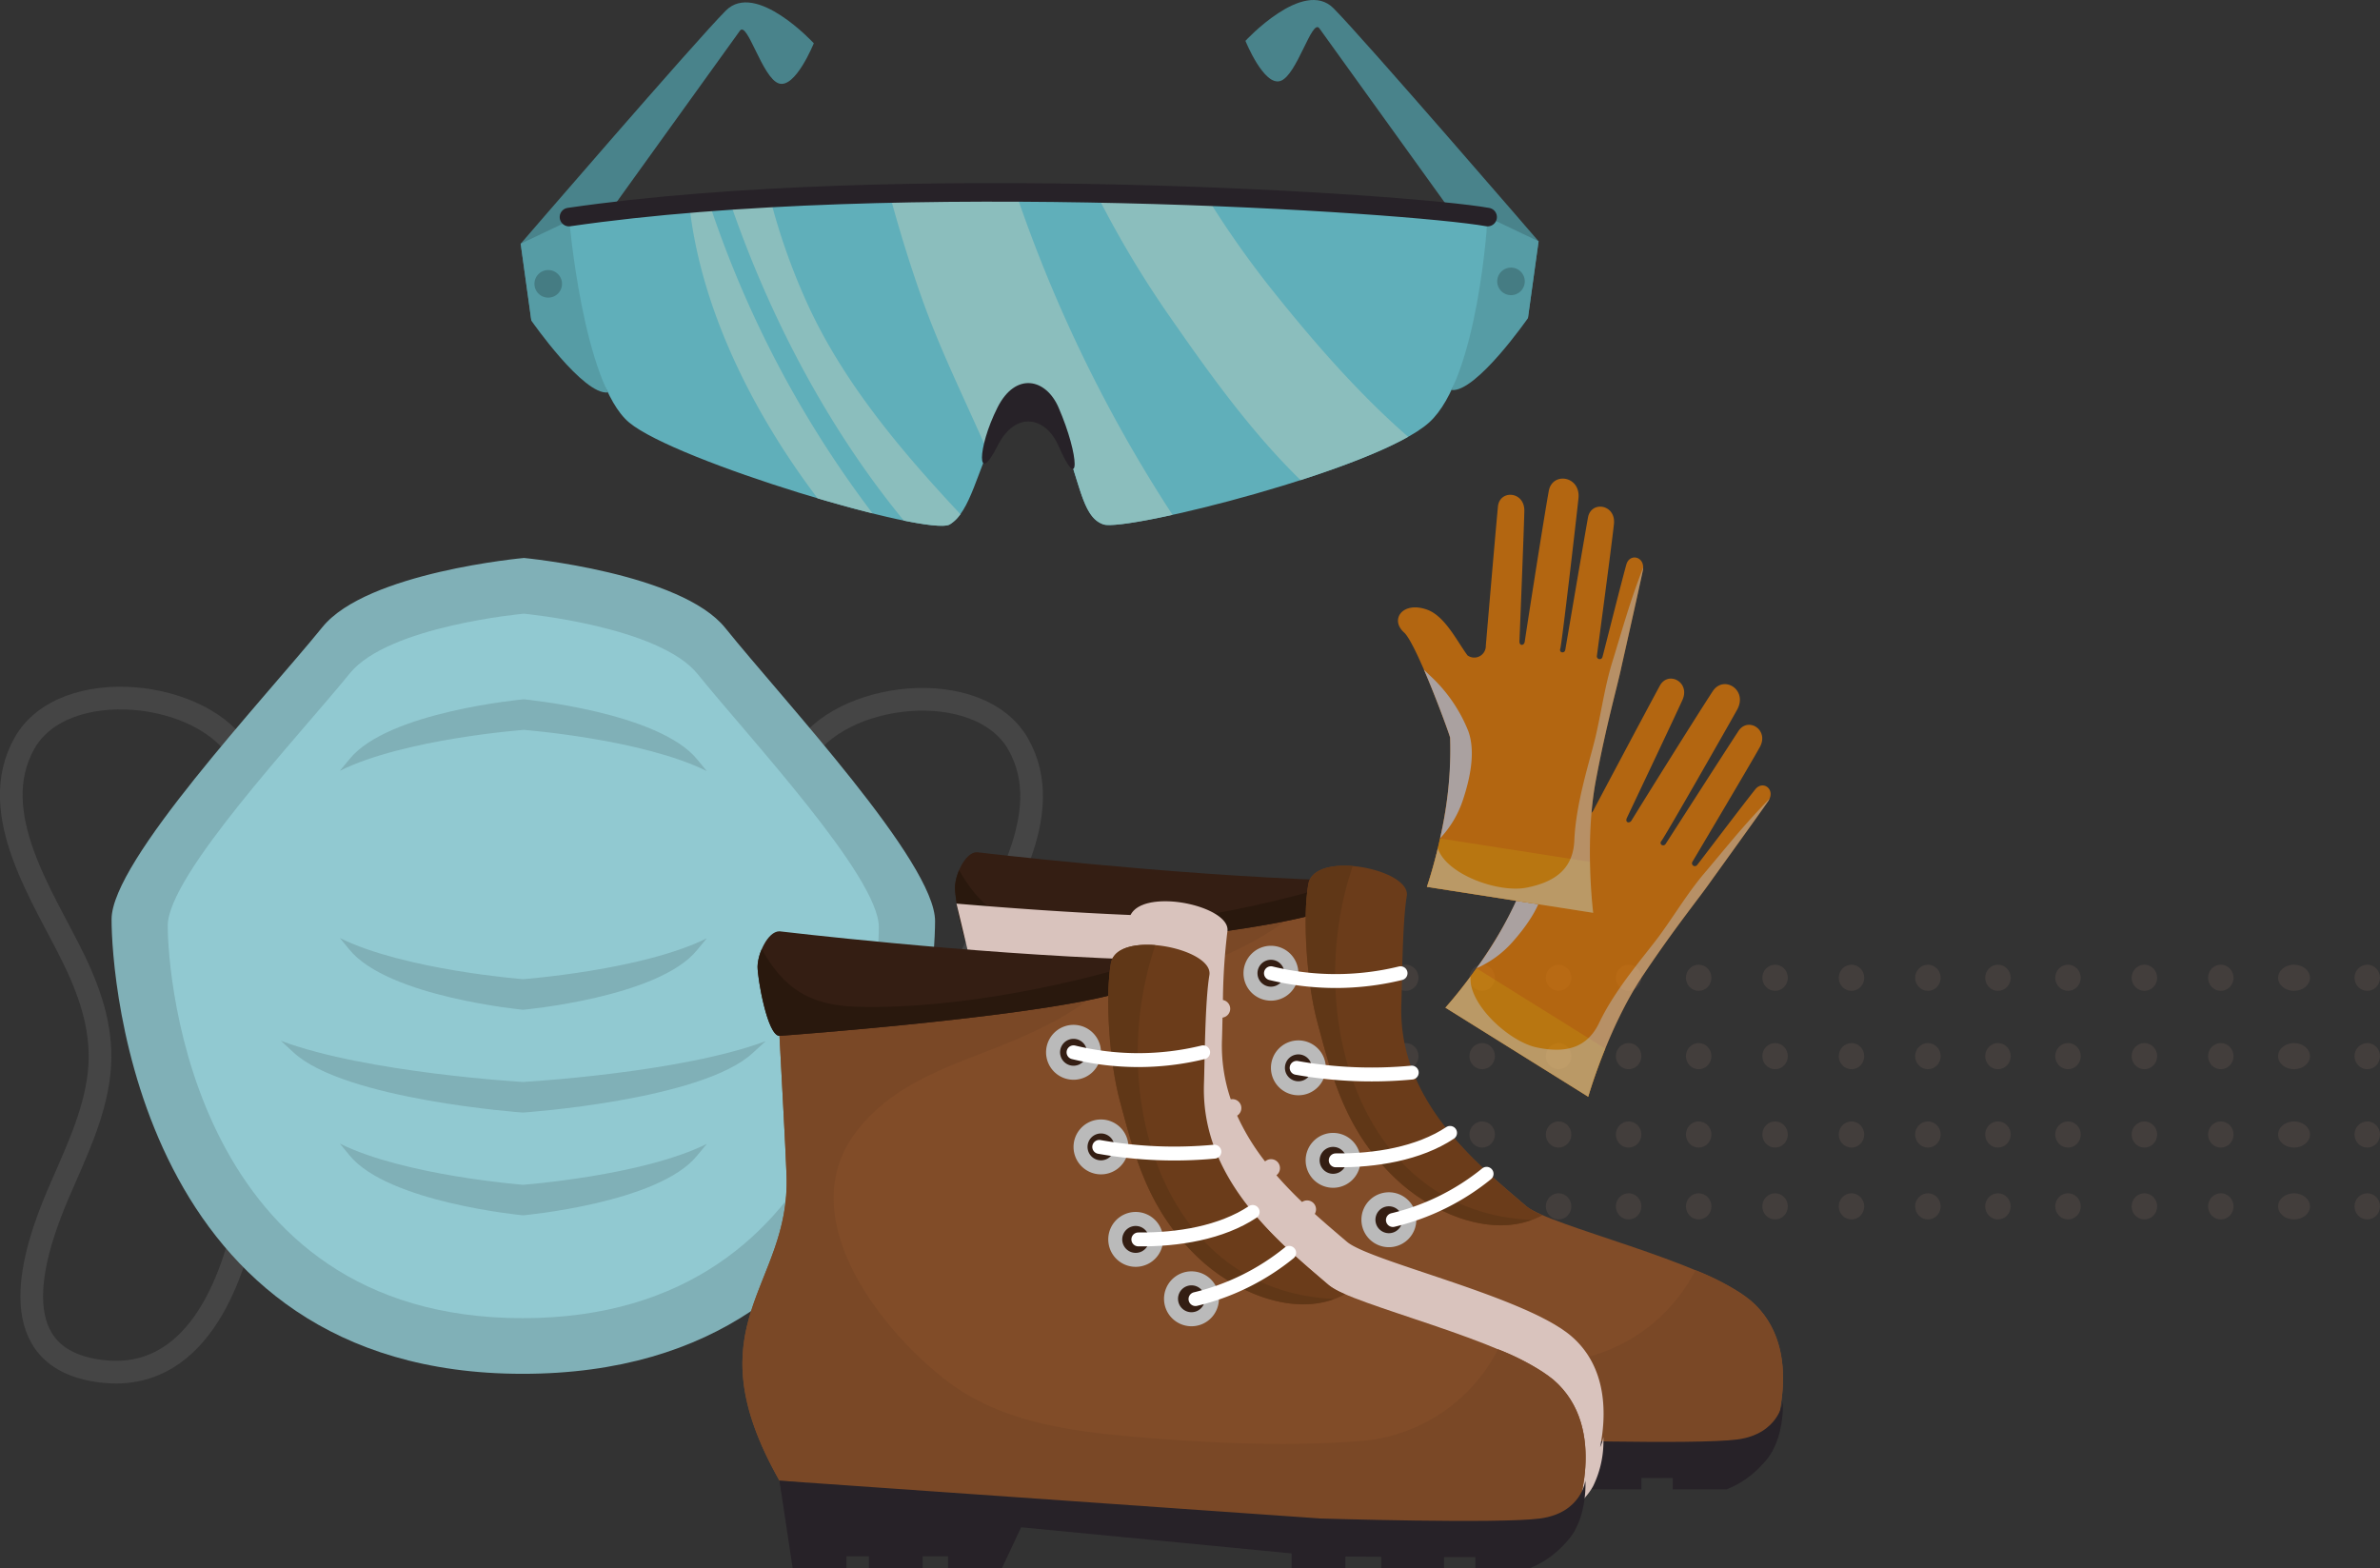<svg xmlns="http://www.w3.org/2000/svg" width="373.77" height="246.31" viewBox="0 0 373.77 246.31">
  <rect x="0" y="0" width="373.77" height="246.31" fill="#333333" stroke="none"/>
  <g id="Grupo_3560" data-name="Grupo 3560" transform="translate(-757.23 -342.5)">
    <g id="Grupo_866" data-name="Grupo 866" transform="translate(-1010.663 -1503.181)" opacity="0.25">
      <ellipse id="Elipse_71" data-name="Elipse 71" cx="2" cy="2.051" rx="2" ry="2.051" transform="translate(1882.663 1997.181)" fill="#745f57"/>
      <ellipse id="Elipse_72" data-name="Elipse 72" cx="2" cy="2.051" rx="2" ry="2.051" transform="translate(1894.663 1997.181)" fill="#745f57"/>
      <ellipse id="Elipse_73" data-name="Elipse 73" cx="2" cy="2.051" rx="2" ry="2.051" transform="translate(1905.663 1997.181)" fill="#745f57"/>
      <ellipse id="Elipse_90" data-name="Elipse 90" cx="2" cy="2.051" rx="2" ry="2.051" transform="translate(1882.663 2009.489)" fill="#745f57"/>
      <ellipse id="Elipse_91" data-name="Elipse 91" cx="2" cy="2.051" rx="2" ry="2.051" transform="translate(1894.663 2009.489)" fill="#745f57"/>
      <ellipse id="Elipse_92" data-name="Elipse 92" cx="2" cy="2.051" rx="2" ry="2.051" transform="translate(1905.663 2009.489)" fill="#745f57"/>
      <ellipse id="Elipse_109" data-name="Elipse 109" cx="2" cy="2.051" rx="2" ry="2.051" transform="translate(1882.663 2021.796)" fill="#745f57"/>
      <ellipse id="Elipse_110" data-name="Elipse 110" cx="2" cy="2.051" rx="2" ry="2.051" transform="translate(1894.663 2021.796)" fill="#745f57"/>
      <ellipse id="Elipse_111" data-name="Elipse 111" cx="2" cy="2.051" rx="2" ry="2.051" transform="translate(1905.663 2021.796)" fill="#745f57"/>
      <ellipse id="Elipse_128" data-name="Elipse 128" cx="2" cy="2.051" rx="2" ry="2.051" transform="translate(1882.663 2033.078)" fill="#745f57"/>
      <ellipse id="Elipse_129" data-name="Elipse 129" cx="2" cy="2.051" rx="2" ry="2.051" transform="translate(1894.663 2033.078)" fill="#745f57"/>
      <ellipse id="Elipse_130" data-name="Elipse 130" cx="2" cy="2.051" rx="2" ry="2.051" transform="translate(1905.663 2033.078)" fill="#745f57"/>
      <ellipse id="Elipse_416" data-name="Elipse 416" cx="2.5" cy="2.051" rx="2.5" ry="2.051" transform="translate(1916.663 1997.181)" fill="#745f57"/>
      <ellipse id="Elipse_417" data-name="Elipse 417" cx="2" cy="2.051" rx="2" ry="2.051" transform="translate(1928.663 1997.181)" fill="#745f57"/>
      <ellipse id="Elipse_418" data-name="Elipse 418" cx="2" cy="2.051" rx="2" ry="2.051" transform="translate(1940.663 1997.181)" fill="#745f57"/>
      <ellipse id="Elipse_419" data-name="Elipse 419" cx="2" cy="2.051" rx="2" ry="2.051" transform="translate(1952.663 1997.181)" fill="#745f57"/>
      <ellipse id="Elipse_420" data-name="Elipse 420" cx="2" cy="2.051" rx="2" ry="2.051" transform="translate(1963.663 1997.181)" fill="#745f57"/>
      <ellipse id="Elipse_421" data-name="Elipse 421" cx="2.5" cy="2.051" rx="2.5" ry="2.051" transform="translate(1974.663 1997.181)" fill="#745f57"/>
      <ellipse id="Elipse_422" data-name="Elipse 422" cx="2" cy="2.051" rx="2" ry="2.051" transform="translate(1986.663 1997.181)" fill="#745f57"/>
      <ellipse id="Elipse_423" data-name="Elipse 423" cx="2" cy="2.051" rx="2" ry="2.051" transform="translate(1998.663 1997.181)" fill="#745f57"/>
      <ellipse id="Elipse_424" data-name="Elipse 424" cx="2" cy="2.051" rx="2" ry="2.051" transform="translate(2010.663 1997.181)" fill="#745f57"/>
      <ellipse id="Elipse_425" data-name="Elipse 425" cx="2" cy="2.051" rx="2" ry="2.051" transform="translate(2021.663 1997.181)" fill="#745f57"/>
      <ellipse id="Elipse_426" data-name="Elipse 426" cx="2" cy="2.051" rx="2" ry="2.051" transform="translate(2032.663 1997.181)" fill="#745f57"/>
      <ellipse id="Elipse_427" data-name="Elipse 427" cx="2" cy="2.051" rx="2" ry="2.051" transform="translate(2044.663 1997.181)" fill="#745f57"/>
      <ellipse id="Elipse_428" data-name="Elipse 428" cx="2" cy="2.051" rx="2" ry="2.051" transform="translate(2056.663 1997.181)" fill="#745f57"/>
      <ellipse id="Elipse_429" data-name="Elipse 429" cx="2" cy="2.051" rx="2" ry="2.051" transform="translate(2068.663 1997.181)" fill="#745f57"/>
      <ellipse id="Elipse_430" data-name="Elipse 430" cx="2" cy="2.051" rx="2" ry="2.051" transform="translate(2079.663 1997.181)" fill="#745f57"/>
      <ellipse id="Elipse_431" data-name="Elipse 431" cx="2" cy="2.051" rx="2" ry="2.051" transform="translate(2090.663 1997.181)" fill="#745f57"/>
      <ellipse id="Elipse_432" data-name="Elipse 432" cx="2" cy="2.051" rx="2" ry="2.051" transform="translate(2102.663 1997.181)" fill="#745f57"/>
      <ellipse id="Elipse_433" data-name="Elipse 433" cx="2" cy="2.051" rx="2" ry="2.051" transform="translate(2114.663 1997.181)" fill="#745f57"/>
      <ellipse id="Elipse_434" data-name="Elipse 434" cx="2" cy="2.051" rx="2" ry="2.051" transform="translate(2137.663 1997.181)" fill="#745f57"/>
      <ellipse id="Elipse_435" data-name="Elipse 435" cx="2.5" cy="2.051" rx="2.5" ry="2.051" transform="translate(2125.663 1997.181)" fill="#745f57"/>
      <ellipse id="Elipse_436" data-name="Elipse 436" cx="2.5" cy="2.051" rx="2.5" ry="2.051" transform="translate(1916.663 2009.489)" fill="#745f57"/>
      <ellipse id="Elipse_437" data-name="Elipse 437" cx="2" cy="2.051" rx="2" ry="2.051" transform="translate(1928.663 2009.489)" fill="#745f57"/>
      <ellipse id="Elipse_438" data-name="Elipse 438" cx="2" cy="2.051" rx="2" ry="2.051" transform="translate(1940.663 2009.489)" fill="#745f57"/>
      <ellipse id="Elipse_439" data-name="Elipse 439" cx="2" cy="2.051" rx="2" ry="2.051" transform="translate(1952.663 2009.489)" fill="#745f57"/>
      <ellipse id="Elipse_440" data-name="Elipse 440" cx="2" cy="2.051" rx="2" ry="2.051" transform="translate(1963.663 2009.489)" fill="#745f57"/>
      <ellipse id="Elipse_441" data-name="Elipse 441" cx="2.5" cy="2.051" rx="2.5" ry="2.051" transform="translate(1974.663 2009.489)" fill="#745f57"/>
      <ellipse id="Elipse_442" data-name="Elipse 442" cx="2" cy="2.051" rx="2" ry="2.051" transform="translate(1986.663 2009.489)" fill="#745f57"/>
      <ellipse id="Elipse_443" data-name="Elipse 443" cx="2" cy="2.051" rx="2" ry="2.051" transform="translate(1998.663 2009.489)" fill="#745f57"/>
      <ellipse id="Elipse_444" data-name="Elipse 444" cx="2" cy="2.051" rx="2" ry="2.051" transform="translate(2010.663 2009.489)" fill="#745f57"/>
      <ellipse id="Elipse_445" data-name="Elipse 445" cx="2" cy="2.051" rx="2" ry="2.051" transform="translate(2021.663 2009.489)" fill="#745f57"/>
      <ellipse id="Elipse_446" data-name="Elipse 446" cx="2" cy="2.051" rx="2" ry="2.051" transform="translate(2032.663 2009.489)" fill="#745f57"/>
      <ellipse id="Elipse_447" data-name="Elipse 447" cx="2" cy="2.051" rx="2" ry="2.051" transform="translate(2044.663 2009.489)" fill="#745f57"/>
      <ellipse id="Elipse_448" data-name="Elipse 448" cx="2" cy="2.051" rx="2" ry="2.051" transform="translate(2056.663 2009.489)" fill="#745f57"/>
      <ellipse id="Elipse_449" data-name="Elipse 449" cx="2" cy="2.051" rx="2" ry="2.051" transform="translate(2068.663 2009.489)" fill="#745f57"/>
      <ellipse id="Elipse_450" data-name="Elipse 450" cx="2" cy="2.051" rx="2" ry="2.051" transform="translate(2079.663 2009.489)" fill="#745f57"/>
      <ellipse id="Elipse_451" data-name="Elipse 451" cx="2" cy="2.051" rx="2" ry="2.051" transform="translate(2090.663 2009.489)" fill="#745f57"/>
      <ellipse id="Elipse_452" data-name="Elipse 452" cx="2" cy="2.051" rx="2" ry="2.051" transform="translate(2102.663 2009.489)" fill="#745f57"/>
      <ellipse id="Elipse_453" data-name="Elipse 453" cx="2" cy="2.051" rx="2" ry="2.051" transform="translate(2114.663 2009.489)" fill="#745f57"/>
      <ellipse id="Elipse_454" data-name="Elipse 454" cx="2" cy="2.051" rx="2" ry="2.051" transform="translate(2137.663 2009.489)" fill="#745f57"/>
      <ellipse id="Elipse_455" data-name="Elipse 455" cx="2.5" cy="2.051" rx="2.5" ry="2.051" transform="translate(2125.663 2009.489)" fill="#745f57"/>
      <ellipse id="Elipse_456" data-name="Elipse 456" cx="2.5" cy="2.051" rx="2.5" ry="2.051" transform="translate(1916.663 2021.796)" fill="#745f57"/>
      <ellipse id="Elipse_457" data-name="Elipse 457" cx="2" cy="2.051" rx="2" ry="2.051" transform="translate(1928.663 2021.796)" fill="#745f57"/>
      <ellipse id="Elipse_458" data-name="Elipse 458" cx="2" cy="2.051" rx="2" ry="2.051" transform="translate(1940.663 2021.796)" fill="#745f57"/>
      <ellipse id="Elipse_459" data-name="Elipse 459" cx="2" cy="2.051" rx="2" ry="2.051" transform="translate(1952.663 2021.796)" fill="#745f57"/>
      <ellipse id="Elipse_460" data-name="Elipse 460" cx="2" cy="2.051" rx="2" ry="2.051" transform="translate(1963.663 2021.796)" fill="#745f57"/>
      <ellipse id="Elipse_461" data-name="Elipse 461" cx="2.5" cy="2.051" rx="2.5" ry="2.051" transform="translate(1974.663 2021.796)" fill="#745f57"/>
      <ellipse id="Elipse_462" data-name="Elipse 462" cx="2" cy="2.051" rx="2" ry="2.051" transform="translate(1986.663 2021.796)" fill="#745f57"/>
      <ellipse id="Elipse_463" data-name="Elipse 463" cx="2" cy="2.051" rx="2" ry="2.051" transform="translate(1998.663 2021.796)" fill="#745f57"/>
      <ellipse id="Elipse_464" data-name="Elipse 464" cx="2" cy="2.051" rx="2" ry="2.051" transform="translate(2010.663 2021.796)" fill="#745f57"/>
      <ellipse id="Elipse_465" data-name="Elipse 465" cx="2" cy="2.051" rx="2" ry="2.051" transform="translate(2021.663 2021.796)" fill="#745f57"/>
      <ellipse id="Elipse_466" data-name="Elipse 466" cx="2" cy="2.051" rx="2" ry="2.051" transform="translate(2032.663 2021.796)" fill="#745f57"/>
      <ellipse id="Elipse_467" data-name="Elipse 467" cx="2" cy="2.051" rx="2" ry="2.051" transform="translate(2044.663 2021.796)" fill="#745f57"/>
      <ellipse id="Elipse_468" data-name="Elipse 468" cx="2" cy="2.051" rx="2" ry="2.051" transform="translate(2056.663 2021.796)" fill="#745f57"/>
      <ellipse id="Elipse_469" data-name="Elipse 469" cx="2" cy="2.051" rx="2" ry="2.051" transform="translate(2068.663 2021.796)" fill="#745f57"/>
      <ellipse id="Elipse_470" data-name="Elipse 470" cx="2" cy="2.051" rx="2" ry="2.051" transform="translate(2079.663 2021.796)" fill="#745f57"/>
      <ellipse id="Elipse_471" data-name="Elipse 471" cx="2" cy="2.051" rx="2" ry="2.051" transform="translate(2090.663 2021.796)" fill="#745f57"/>
      <ellipse id="Elipse_472" data-name="Elipse 472" cx="2" cy="2.051" rx="2" ry="2.051" transform="translate(2102.663 2021.796)" fill="#745f57"/>
      <ellipse id="Elipse_473" data-name="Elipse 473" cx="2" cy="2.051" rx="2" ry="2.051" transform="translate(2114.663 2021.796)" fill="#745f57"/>
      <ellipse id="Elipse_474" data-name="Elipse 474" cx="2" cy="2.051" rx="2" ry="2.051" transform="translate(2137.663 2021.796)" fill="#745f57"/>
      <ellipse id="Elipse_475" data-name="Elipse 475" cx="2.5" cy="2.051" rx="2.5" ry="2.051" transform="translate(2125.663 2021.796)" fill="#745f57"/>
      <ellipse id="Elipse_476" data-name="Elipse 476" cx="2.5" cy="2.051" rx="2.5" ry="2.051" transform="translate(1916.663 2033.078)" fill="#745f57"/>
      <ellipse id="Elipse_477" data-name="Elipse 477" cx="2" cy="2.051" rx="2" ry="2.051" transform="translate(1928.663 2033.078)" fill="#745f57"/>
      <ellipse id="Elipse_478" data-name="Elipse 478" cx="2" cy="2.051" rx="2" ry="2.051" transform="translate(1940.663 2033.078)" fill="#745f57"/>
      <ellipse id="Elipse_479" data-name="Elipse 479" cx="2" cy="2.051" rx="2" ry="2.051" transform="translate(1952.663 2033.078)" fill="#745f57"/>
      <ellipse id="Elipse_480" data-name="Elipse 480" cx="2" cy="2.051" rx="2" ry="2.051" transform="translate(1963.663 2033.078)" fill="#745f57"/>
      <ellipse id="Elipse_481" data-name="Elipse 481" cx="2.5" cy="2.051" rx="2.5" ry="2.051" transform="translate(1974.663 2033.078)" fill="#745f57"/>
      <ellipse id="Elipse_482" data-name="Elipse 482" cx="2" cy="2.051" rx="2" ry="2.051" transform="translate(1986.663 2033.078)" fill="#745f57"/>
      <ellipse id="Elipse_483" data-name="Elipse 483" cx="2" cy="2.051" rx="2" ry="2.051" transform="translate(1998.663 2033.078)" fill="#745f57"/>
      <ellipse id="Elipse_484" data-name="Elipse 484" cx="2" cy="2.051" rx="2" ry="2.051" transform="translate(2010.663 2033.078)" fill="#745f57"/>
      <ellipse id="Elipse_485" data-name="Elipse 485" cx="2" cy="2.051" rx="2" ry="2.051" transform="translate(2021.663 2033.078)" fill="#745f57"/>
      <ellipse id="Elipse_486" data-name="Elipse 486" cx="2" cy="2.051" rx="2" ry="2.051" transform="translate(2032.663 2033.078)" fill="#745f57"/>
      <ellipse id="Elipse_487" data-name="Elipse 487" cx="2" cy="2.051" rx="2" ry="2.051" transform="translate(2044.663 2033.078)" fill="#745f57"/>
      <ellipse id="Elipse_488" data-name="Elipse 488" cx="2" cy="2.051" rx="2" ry="2.051" transform="translate(2056.663 2033.078)" fill="#745f57"/>
      <ellipse id="Elipse_489" data-name="Elipse 489" cx="2" cy="2.051" rx="2" ry="2.051" transform="translate(2068.663 2033.078)" fill="#745f57"/>
      <ellipse id="Elipse_490" data-name="Elipse 490" cx="2" cy="2.051" rx="2" ry="2.051" transform="translate(2079.663 2033.078)" fill="#745f57"/>
      <ellipse id="Elipse_491" data-name="Elipse 491" cx="2" cy="2.051" rx="2" ry="2.051" transform="translate(2090.663 2033.078)" fill="#745f57"/>
      <ellipse id="Elipse_492" data-name="Elipse 492" cx="2" cy="2.051" rx="2" ry="2.051" transform="translate(2102.663 2033.078)" fill="#745f57"/>
      <ellipse id="Elipse_493" data-name="Elipse 493" cx="2" cy="2.051" rx="2" ry="2.051" transform="translate(2114.663 2033.078)" fill="#745f57"/>
      <ellipse id="Elipse_494" data-name="Elipse 494" cx="2" cy="2.051" rx="2" ry="2.051" transform="translate(2137.663 2033.078)" fill="#745f57"/>
      <ellipse id="Elipse_495" data-name="Elipse 495" cx="2.5" cy="2.051" rx="2.5" ry="2.051" transform="translate(2125.663 2033.078)" fill="#745f57"/>
    </g>
    <g id="Grupo_3549" data-name="Grupo 3549" transform="matrix(0.995, 0.105, -0.105, 0.995, 842.911, 310.695)" opacity="0.665">
      <g id="Grupo_3547" data-name="Grupo 3547" transform="translate(160.398 118.964)">
        <path id="Trazado_3383" data-name="Trazado 3383" d="M195.928,210.735s1.924-11.054,6.493-19.741c4.273-8.128,7.636-13.241,9.069-15.864,0,0,6.269-10.96,7.641-13.452,1.083-1.964-1.142-3.324-2.2-1.662-1.913,3-7.477,12.235-7.82,12.749a.447.447,0,1,1-.776-.445c.252-.562,7.185-15.624,8.614-18.967,1.229-2.871-2.345-4.613-3.6-2.171-2.194,4.276-9.192,18.211-9.493,18.8s-1.109.163-.706-.4,8.086-18.059,9.642-21.7c1.4-3.286-2.683-5.276-4.116-2.482-2.512,4.9-10.272,20.9-10.532,21.485s-1.047.463-.771-.322,5.645-16.059,6.72-19.292c.986-2.962-2.719-4.4-3.764-1.863-2.12,5.14-8.218,20.3-8.218,20.3a1.815,1.815,0,0,1-3.188.615c-.937-2.634-1.568-6.951-3.98-8.744-3.258-2.42-6.065-.231-4.488,2.375,1.363,2.252,2.157,17.56,2.069,17.915-2.764,10.955-10.355,21.314-10.355,21.314Z" transform="translate(-172.169 -144.072)" fill="#f37f00"/>
        <path id="Trazado_3384" data-name="Trazado 3384" d="M185.144,206.949c1.984-2.774,4.173-6.583,4-10.11a23.817,23.817,0,0,0-3.153-10.031q-.342-.617-.676-1.231c.561,5.076.854,11.181.8,11.4a61.714,61.714,0,0,1-6.149,14.647A16.176,16.176,0,0,0,185.144,206.949Z" transform="translate(-175.759 -163.183)" fill="#e6d8d7" style="mix-blend-mode: multiply;isolation: isolate"/>
        <path id="Trazado_3385" data-name="Trazado 3385" d="M176.37,233.879a73.739,73.739,0,0,1-4.2,6.656l23.759,11.553s.583-3.341,1.864-7.79Z" transform="translate(-172.169 -185.424)" fill="#fb9800"/>
        <path id="Trazado_3386" data-name="Trazado 3386" d="M202.421,205.622c4.273-8.128,7.636-13.241,9.069-15.864,0,0,6.269-10.96,7.641-13.452a2.372,2.372,0,0,0,.194-.465c-.863,1.116-1.724,2.237-2.556,3.378-2.217,3.04-4.28,6.241-6.4,9.35-2.293,3.367-3.966,7.03-6.012,10.535-1.88,3.218-5.96,8.934-7.93,14.523-1.441,4.088-4.628,5.386-9.358,4.89-4.472-.468-11.457-5.707-11.485-10-1.913,3.242-3.417,5.3-3.417,5.3l23.759,11.553S197.852,214.309,202.421,205.622Z" transform="translate(-172.169 -158.7)" fill="#fff" opacity="0.5" style="mix-blend-mode: soft-light;isolation: isolate"/>
      </g>
      <g id="Grupo_3548" data-name="Grupo 3548" transform="translate(146.606 89.544)">
        <path id="Trazado_3387" data-name="Trazado 3387" d="M181.9,156.837s-2.563-10.924-1.766-20.706c.745-9.154,1.833-15.177,2.124-18.149,0,0,1.469-12.543,1.754-15.373.226-2.232-2.354-2.609-2.676-.665-.585,3.512-2.083,14.188-2.2,14.8a.447.447,0,1,1-.888-.106c.011-.613.483-17.189.488-20.826,0-3.122-3.965-3.323-4.16-.585-.342,4.793-1.316,20.356-1.362,21.011s-.958.585-.8-.087.357-19.784.362-23.741c.005-3.573-4.536-3.8-4.76-.67-.391,5.49-1.256,23.249-1.265,23.894s-.781.836-.835.006-1.1-16.987-1.381-20.381c-.255-3.112-4.228-2.984-4.195-.238.065,5.559.4,21.895.4,21.895a1.815,1.815,0,0,1-2.692,1.816c-1.893-2.055-4.168-5.78-7.09-6.484-3.946-.949-5.671,2.166-3.2,3.945,2.136,1.538,8.87,15.308,8.927,15.67,1.752,11.162-1.17,23.668-1.17,23.668Z" transform="translate(-146.606 -89.544)" fill="#f37f00"/>
        <path id="Trazado_3388" data-name="Trazado 3388" d="M163.856,168.832c.739-3.328,1.257-7.692-.283-10.87a23.827,23.827,0,0,0-6.832-7.99q-.556-.435-1.1-.868c2.507,4.45,5.169,9.951,5.2,10.177a61.714,61.714,0,0,1,.085,15.885A16.159,16.159,0,0,0,163.856,168.832Z" transform="translate(-150.764 -116.969)" fill="#e6d8d7" style="mix-blend-mode: multiply;isolation: isolate"/>
        <path id="Trazado_3389" data-name="Trazado 3389" d="M164.369,197.434a73.536,73.536,0,0,1-1.255,7.769l26.386,1.313s-.773-3.3-1.338-7.9Z" transform="translate(-154.207 -139.223)" fill="#fb9800"/>
        <path id="Trazado_3390" data-name="Trazado 3390" d="M187.734,146.852c.745-9.154,1.833-15.177,2.124-18.149,0,0,1.469-12.543,1.754-15.373a2.39,2.39,0,0,0,0-.5c-.356,1.366-.71,2.733-1.027,4.11-.849,3.665-1.491,7.418-2.22,11.109-.789,4-.891,8.022-1.4,12.048-.467,3.7-1.98,10.556-1.6,16.468.278,4.328-2.146,6.771-6.691,8.169-4.3,1.323-12.777-.76-14.488-4.7-.488,3.731-1.067,6.213-1.067,6.213l26.386,1.313S186.937,156.634,187.734,146.852Z" transform="translate(-154.207 -100.265)" fill="#fff" opacity="0.5" style="mix-blend-mode: soft-light;isolation: isolate"/>
      </g>
    </g>
    <g id="Grupo_3546" data-name="Grupo 3546" transform="translate(806.559 146.886)">
      <path id="Trazado_3370" data-name="Trazado 3370" d="M66.868,200.3c-2.325,3.225-32.751,45.512-32.751,45.512l-1.676-12.07s27.5-31.89,32.223-36.614,13.812,5.136,13.812,5.136-2.9,7.193-5.508,6.3S68.032,198.686,66.868,200.3Z" transform="translate(0 0.146)" fill="#49838b"/>
      <path id="Trazado_3371" data-name="Trazado 3371" d="M32.441,220.71l8-3.8s1.334,15.339,5.684,27.153c-3.848.455-12.01-11.28-12.01-11.28Z" transform="translate(0 13.181)" fill="#569ca5"/>
      <path id="Trazado_3372" data-name="Trazado 3372" d="M38.106,223.972a2.165,2.165,0,1,1-2.163-2.163A2.162,2.162,0,0,1,38.106,223.972Z" transform="translate(0.827 16.215)" fill="#457c83"/>
      <path id="Trazado_3373" data-name="Trazado 3373" d="M114.352,200.063l32.753,45.512,1.677-12.067s-27.506-31.893-32.227-36.614-13.812,5.136-13.812,5.136,2.9,7.19,5.508,6.295S113.188,198.447,114.352,200.063Z" transform="translate(43.519)" fill="#49838b"/>
      <path id="Trazado_3374" data-name="Trazado 3374" d="M136.413,220.475l-8-3.8s-1.334,15.34-5.683,27.154c3.85.452,12.01-11.283,12.01-11.283Z" transform="translate(55.888 13.034)" fill="#569ca5"/>
      <path id="Trazado_3375" data-name="Trazado 3375" d="M172.213,250.128c-8.129,7.355-47.609,17.189-51.147,16.011s-3.643-7.176-7.012-14.95c-1.972-4.564-6.75-5.639-9.586,0-3.251,6.466-4.256,12.983-7.537,14.95s-43.081-9.91-50.363-16.011-9.442-32.254-9.442-32.254,16.26-3.149,69.773-3.149,74.5,3.149,74.5,3.149S179.986,243.094,172.213,250.128Z" transform="translate(2.901 11.83)" fill="#60afba"/>
      <path id="Trazado_3376" data-name="Trazado 3376" d="M88.218,214.725h-.631c-7.056,0-13.449.057-19.258.152,1.473,5.414,3.134,10.779,5.019,16.067,2.883,8.089,6.769,15.866,10.219,23.779.471-1.164.994-2.349,1.588-3.534,2.837-5.639,7.614-4.564,9.586,0,3.369,7.775,3.466,13.77,7.012,14.95,1.046.345,5.252-.269,10.846-1.5A224.727,224.727,0,0,1,88.218,214.725Z" transform="translate(22.215 11.83)" fill="#8bbebd"/>
      <path id="Trazado_3377" data-name="Trazado 3377" d="M51.977,215.413c-1.1.063-2.166.123-3.172.183,1.812,16.336,9.97,32.586,20.136,46.019,3.032.894,5.968,1.7,8.636,2.369A167.965,167.965,0,0,1,51.977,215.413Z" transform="translate(10.13 12.256)" fill="#8bbebd"/>
      <path id="Trazado_3378" data-name="Trazado 3378" d="M64.964,231.423a100.312,100.312,0,0,1-5.819-16.292c-2.268.089-4.373.188-6.366.282,6.122,17.816,15.3,35.33,27.242,49.874,3.779.767,6.47,1.052,7.222.6a5.832,5.832,0,0,0,1.671-1.6C79.608,254.352,70.6,243.679,64.964,231.423Z" transform="translate(12.59 12.081)" fill="#8bbebd"/>
      <path id="Trazado_3379" data-name="Trazado 3379" d="M115.595,229.074a151.311,151.311,0,0,1-9.85-13.987c-5.238-.139-10.974-.253-17.272-.319a158.518,158.518,0,0,0,11.437,19.02c6.157,8.871,12.585,17.806,20.32,25.364,6.632-2.127,12.847-4.512,16.9-6.8C129.075,245.34,121.833,236.9,115.595,229.074Z" transform="translate(34.685 11.857)" fill="#8bbebd"/>
      <path id="Trazado_3380" data-name="Trazado 3380" d="M89.213,236.608c-1.974-4.562-6.751-5.637-9.588,0-3.251,6.463-3.251,12.5,0,6.031,2.837-5.636,7.614-4.561,9.588,0C92.584,250.416,92.584,244.387,89.213,236.608Z" transform="translate(27.699 23.001)" fill="#272228"/>
      <path id="Trazado_3381" data-name="Trazado 3381" d="M37.127,218.153c51.41-7.5,131.941-2.207,144.27,0" transform="translate(2.901 11.551)" fill="none" stroke="#272228" stroke-linecap="round" stroke-linejoin="round" stroke-width="2.916"/>
      <path id="Trazado_3382" data-name="Trazado 3382" d="M127.168,223.734a2.163,2.163,0,1,0,2.163-2.163A2.167,2.167,0,0,0,127.168,223.734Z" transform="translate(58.638 16.068)" fill="#457c83"/>
    </g>
    <g id="Grupo_3551" data-name="Grupo 3551" transform="translate(633.974 139.245)">
      <path id="Trazado_3391" data-name="Trazado 3391" d="M161.123,312.461c-5.762-10.227-27.891-12.668-34.016-1.811-6.258,11.1,3.148,24.367,7.837,34.121,2.692,5.59,4.568,11.41,3.879,17.69-.73,6.721-3.841,12.913-6.462,19.051-3.886,9.118-8.851,24.73,5.251,27.526,15.378,3.044,21.76-12.188,24.289-24.282" transform="translate(0 9.308)" fill="none" stroke="#454545" stroke-miterlimit="10" stroke-width="3.562"/>
      <path id="Trazado_3392" data-name="Trazado 3392" d="M196.967,312.576c5.762-10.233,27.895-12.67,34.019-1.811,6.256,11.1-3.153,24.366-7.842,34.116-2.687,5.6-4.566,11.413-3.879,17.693.735,6.721,3.843,12.914,6.464,19.052,3.886,9.12,8.849,24.731-5.249,27.52C205.1,412.2,198.717,396.96,196.2,384.867" transform="translate(52.201 9.391)" fill="none" stroke="#454545" stroke-miterlimit="10" stroke-width="3.562"/>
      <path id="Trazado_3393" data-name="Trazado 3393" d="M230.49,301.866c-6.974-8.66-31.611-10.987-31.611-10.987s-24.645,2.214-31.646,10.848c-9.293,11.456-33.1,36.694-33.12,45.885S138.265,419,198.648,419c61,0,64.774-61.907,64.792-71.1S239.645,313.248,230.49,301.866Z" transform="translate(6.665 0)" fill="#80b0b7"/>
      <path id="Trazado_3394" data-name="Trazado 3394" d="M222.424,305.415c-6.02-7.485-27.3-9.489-27.3-9.489s-21.278,1.912-27.326,9.364c-8.028,9.893-28.585,31.686-28.6,39.629s3.954,61.64,55.726,61.64,55.927-53.456,55.948-61.4S230.333,315.237,222.424,305.415Z" transform="translate(10.401 3.702)" fill="#91c9d1"/>
      <path id="Trazado_3395" data-name="Trazado 3395" d="M183.683,308.485s18.638,1.449,28.737,6.471c-.522-.634-1.016-1.229-1.467-1.785-6.015-7.482-27.288-9.489-27.288-9.489s-21.282,1.912-27.331,9.364c-.471.586-.986,1.208-1.538,1.862C164.886,309.881,183.683,308.485,183.683,308.485Z" transform="translate(21.836 9.391)" fill="#80b0b7"/>
      <g id="Grupo_3550" data-name="Grupo 3550" transform="translate(167.369 350.562)">
        <path id="Trazado_3396" data-name="Trazado 3396" d="M183.534,331.771s-18.638-1.449-28.737-6.462c.522.626,1.012,1.226,1.463,1.78,6.019,7.482,27.3,9.487,27.3,9.487s21.275-1.91,27.328-9.366c.468-.582.986-1.208,1.538-1.862C202.325,330.376,183.534,331.771,183.534,331.771Z" transform="translate(-145.533 -325.309)" fill="#80b0b7"/>
        <path id="Trazado_3397" data-name="Trazado 3397" d="M183.534,350.4s-18.638-1.453-28.737-6.466c.522.629,1.012,1.222,1.463,1.784,6.019,7.478,27.3,9.48,27.3,9.48s21.275-1.91,27.328-9.362c.468-.582.986-1.208,1.538-1.862C202.325,349,183.534,350.4,183.534,350.4Z" transform="translate(-145.533 -311.648)" fill="#80b0b7"/>
        <path id="Trazado_3398" data-name="Trazado 3398" d="M187.43,341.085s-24.627-1.449-37.977-6.464c.692.626,1.345,1.226,1.931,1.78,7.958,7.483,36.07,9.491,36.07,9.491s28.122-1.915,36.115-9.371c.621-.576,1.307-1.2,2.035-1.858C212.265,339.693,187.43,341.085,187.43,341.085Z" transform="translate(-149.453 -318.479)" fill="#80b0b7"/>
      </g>
    </g>
    <g id="Grupo_3554" data-name="Grupo 3554" transform="translate(604.871 269.456)">
      <g id="Grupo_3552" data-name="Grupo 3552" transform="translate(299.957 206.879)">
        <path id="Trazado_3399" data-name="Trazado 3399" d="M420.305,275.444c-7.283-6.215-31.566-11.686-35.194-14.781-8.126-6.936-20.534-16.964-19.995-31.854.119-3.181.414-7.541.806-15.653h-67.54c.752,14.7,1.354,25.044,1.541,30.27.634,17.582-15.1,23.221-1.112,47.906,4.781,0,49.335,6.828,87.533,7.694,24.2.544,37.3-1.747,37.3-1.747S429.347,283.16,420.305,275.444Z" transform="translate(-292.997 -205.062)" fill="#814c28"/>
        <path id="Trazado_3400" data-name="Trazado 3400" d="M420.305,275.444a34.932,34.932,0,0,0-8.646-4.743,26.552,26.552,0,0,1-21.417,14.4c-12.234.962-25.717.282-37.949-.869-9.376-.883-19.324-2.591-27.016-8.434-10.422-7.917-24.558-25.7-14.514-39.112,4.735-6.329,11.648-9.306,18.831-12.089,4.379-1.694,15.9-5.855,20.437-11.444H298.383c.752,14.7,1.354,25.044,1.541,30.27.634,17.582-15.1,23.221-1.112,47.906,4.781,0,49.335,6.828,87.533,7.694,24.2.544,37.3-1.747,37.3-1.747S429.347,283.16,420.305,275.444Z" transform="translate(-292.997 -205.062)" fill="#7a4826"/>
        <path id="Trazado_3401" data-name="Trazado 3401" d="M357.129,212.425c0,1.89-2.106,2.2-3.427,3.427-10.648,4.223-55.423,7.444-55.423,7.444-1.888,0-3.438-8.981-3.438-10.872h0c0-1.894,1.55-5.546,3.438-5.546,0,0,29.467,3.518,55.423,4.4,1.118-.066,3.427-.745,3.427,1.149Z" transform="translate(-292.464 -206.879)" fill="#341e13"/>
        <path id="Trazado_3402" data-name="Trazado 3402" d="M356.527,210.681c-13.252,4.29-31.693,7.845-46.083,7.412-7.349-.22-11.4-2.778-14.95-9.03a7.527,7.527,0,0,0-.652,2.73c0,1.89,1.55,10.872,3.438,10.872,0,0,44.774-3.221,55.423-7.444,1.322-1.231,3.427-1.537,3.427-3.427A1.122,1.122,0,0,0,356.527,210.681Z" transform="translate(-292.464 -206.247)" fill="#29180d"/>
        <path id="Trazado_3403" data-name="Trazado 3403" d="M353.432,213.287c.705-4.224-14.541-7.289-15.469-1.841s-.224,15.484,1.411,21.586c2.387,8.928,4.455,17.127,12.275,24.6,5.818,5.564,15.67,9.805,23.1,5.765a11.125,11.125,0,0,1-2.539-1.39c-8.126-6.936-20.17-16.846-19.628-31.738C352.7,227.091,352.729,217.51,353.432,213.287Z" transform="translate(-280.101 -206.404)" fill="#6b3c1a"/>
        <path id="Trazado_3404" data-name="Trazado 3404" d="M344.945,208.575c-3.38-.277-6.571.468-6.981,2.87-.927,5.453-.224,15.484,1.411,21.586,2.387,8.928,4.455,17.127,12.275,24.6,5.39,5.154,14.24,9.158,21.425,6.511C346.028,263.05,337.024,231.837,344.945,208.575Z" transform="translate(-280.101 -206.404)" fill="#603717"/>
        <path id="Trazado_3405" data-name="Trazado 3405" d="M424.083,273.783s-.623,5.078-7.123,5.947-34.493,0-34.493,0l-84.96-5.947,2.232,11.89h32.2l3.518-4.566,47.255,4.566s29.239.267,33.128,0C424.808,285.053,424.083,273.783,424.083,273.783Z" transform="translate(-291.692 -187.512)" fill="#272228"/>
        <path id="Trazado_3406" data-name="Trazado 3406" d="M308.03,287.567h-8.444l-2.078-13.784,10.522,7.694Z" transform="translate(-291.692 -187.512)" fill="#272228"/>
        <rect id="Rectángulo_964" data-name="Rectángulo 964" width="8.447" height="6.09" transform="translate(19.856 93.965)" fill="#272228"/>
        <path id="Trazado_3407" data-name="Trazado 3407" d="M326.486,285.923h-8.447v-6.09l11.477-.37Z" transform="translate(-285.749 -185.868)" fill="#272228"/>
        <rect id="Rectángulo_965" data-name="Rectángulo 965" width="8.447" height="6.09" transform="translate(86.249 93.965)" fill="#272228"/>
        <rect id="Rectángulo_966" data-name="Rectángulo 966" width="9.855" height="6.09" transform="translate(100.327 93.965)" fill="#272228"/>
        <path id="Trazado_3408" data-name="Trazado 3408" d="M390.71,285.84h-8.445v-6.09s9.147,1.871,15.676,0A14.823,14.823,0,0,1,390.71,285.84Z" transform="translate(-267.157 -185.785)" fill="#272228"/>
        <path id="Trazado_3409" data-name="Trazado 3409" d="M338.6,222.582a4.309,4.309,0,1,1-4.307-4.309A4.311,4.311,0,0,1,338.6,222.582Z" transform="translate(-282.292 -203.581)" fill="#bababa"/>
        <path id="Trazado_3410" data-name="Trazado 3410" d="M335.909,222.089a2.112,2.112,0,1,1-2.111-2.111A2.111,2.111,0,0,1,335.909,222.089Z" transform="translate(-281.799 -203.087)" fill="#341e13"/>
        <path id="Trazado_3411" data-name="Trazado 3411" d="M341.94,234.107a4.308,4.308,0,1,1-4.309-4.312A4.307,4.307,0,0,1,341.94,234.107Z" transform="translate(-281.324 -200.245)" fill="#bababa"/>
        <path id="Trazado_3412" data-name="Trazado 3412" d="M339.25,233.613a2.111,2.111,0,1,1-2.112-2.113A2.111,2.111,0,0,1,339.25,233.613Z" transform="translate(-280.831 -199.752)" fill="#341e13"/>
        <path id="Trazado_3413" data-name="Trazado 3413" d="M346.169,245.369a4.309,4.309,0,1,1-4.309-4.308A4.31,4.31,0,0,1,346.169,245.369Z" transform="translate(-280.101 -196.984)" fill="#bababa"/>
        <path id="Trazado_3414" data-name="Trazado 3414" d="M343.479,244.876a2.112,2.112,0,1,1-2.113-2.11A2.114,2.114,0,0,1,343.479,244.876Z" transform="translate(-279.607 -196.491)" fill="#341e13"/>
        <path id="Trazado_3415" data-name="Trazado 3415" d="M352.964,252.6a4.311,4.311,0,1,1-4.309-4.307A4.306,4.306,0,0,1,352.964,252.6Z" transform="translate(-278.134 -194.89)" fill="#bababa"/>
        <path id="Trazado_3416" data-name="Trazado 3416" d="M350.274,252.109A2.112,2.112,0,1,1,348.161,250,2.111,2.111,0,0,1,350.274,252.109Z" transform="translate(-277.64 -194.397)" fill="#341e13"/>
        <path id="Trazado_3417" data-name="Trazado 3417" d="M333.324,221.615a42.889,42.889,0,0,0,20.352,0" transform="translate(-281.324 -202.613)" fill="none" stroke="#fff" stroke-linecap="round" stroke-linejoin="round" stroke-width="2.183"/>
        <path id="Trazado_3418" data-name="Trazado 3418" d="M336.453,233.139a67.307,67.307,0,0,0,18.075.745" transform="translate(-280.418 -199.277)" fill="none" stroke="#fff" stroke-linecap="round" stroke-linejoin="round" stroke-width="2.183"/>
        <path id="Trazado_3419" data-name="Trazado 3419" d="M341.213,245.369c6.237.071,13.038-1.052,17.956-4.308" transform="translate(-279.04 -196.984)" fill="none" stroke="#fff" stroke-linecap="round" stroke-linejoin="round" stroke-width="2.183"/>
        <path id="Trazado_3420" data-name="Trazado 3420" d="M348.177,253.3a36.937,36.937,0,0,0,14.712-7.256" transform="translate(-277.025 -195.543)" fill="none" stroke="#fff" stroke-linecap="round" stroke-linejoin="round" stroke-width="2.183"/>
      </g>
      <path id="Trazado_3421" data-name="Trazado 3421" d="M403.019,298.584c.957-4.793,1.289-12.48-4.571-17.476-.235-.2-.489-.4-.758-.6-.076-.058-.161-.113-.242-.169-.2-.143-.4-.286-.622-.431-.085-.057-.182-.115-.275-.17-.227-.144-.449-.282-.685-.426-.086-.049-.174-.1-.262-.15-.259-.151-.525-.3-.8-.447-.068-.041-.142-.076-.211-.113-.306-.161-.615-.322-.937-.484-.048-.026-.1-.048-.143-.074-.356-.174-.713-.347-1.083-.518a.755.755,0,0,0-.081-.037c-.4-.184-.8-.371-1.219-.552l-.005,0c-8.313-3.662-19.924-6.87-25.333-9.218h0c-.562-.246-1.059-.484-1.482-.709a.188.188,0,0,1-.045-.023c-.184-.1-.349-.2-.5-.294-.022-.018-.05-.031-.072-.046a4.264,4.264,0,0,1-.433-.317c-1.577-1.345-3.3-2.8-5.052-4.384a1.4,1.4,0,0,0-2-1.866c-1.372-1.32-2.735-2.718-4.027-4.2a1.4,1.4,0,0,0-1.683-2.244c-.035.019-.072.043-.106.064a35.755,35.755,0,0,1-4.376-7.182,1.4,1.4,0,0,0-.906-2.579c-.031,0-.068.005-.1.01a26.044,26.044,0,0,1-1.378-9.349c.031-.809.053-2.024.086-3.464.061-.017.125-.037.183-.053a1.4,1.4,0,0,0-.119-2.725,96.4,96.4,0,0,1,.7-10.744c.409-2.45-4.558-4.511-8.977-4.743l-.171-.01-.444-.009c-.071,0-.146,0-.219,0-.135,0-.272,0-.407.008l-.24.006-.383.026-.246.023c-.121.012-.245.027-.365.04l-.248.04c-.111.018-.227.035-.335.058-.085.015-.173.037-.254.058-.1.023-.206.045-.3.071-.174.048-.34.1-.5.156-.071.027-.138.055-.209.085-.093.035-.191.073-.285.116-.064.032-.128.068-.193.1-.085.045-.169.088-.249.138a1.833,1.833,0,0,0-.177.119,2.383,2.383,0,0,0-.219.159c-.053.044-.106.089-.159.137s-.126.12-.187.183c-.043.048-.088.1-.128.15a1.884,1.884,0,0,0-.156.22c-.036.05-.071.1-.1.152a.851.851,0,0,0-.058.113c-9.332-.386-18.94-1.075-27.334-1.789l10.165,42.434-34.858,1.38c-2.954,12.049-11.933,19.392-.272,39.966.423,0,1.158.053,2.171.152L276.958,297l2.077,13.787h8.445v-1.894H291v1.894h8.447v-1.894h3.986v1.894h8.45l3.028-6.465,42.484,4.108v2.357h8.445v-1.866l5.634.04v1.826h9.853V309c1.7,0,3.362,0,4.926,0v1.778h8.445a15.186,15.186,0,0,0,6.349-4.77,8.846,8.846,0,0,0,.881-1.32l0,0a16.078,16.078,0,0,0,1.6-7.694A5.827,5.827,0,0,1,403.019,298.584Z" transform="translate(0.633 1.727)" fill="#d9c3bd" style="mix-blend-mode: multiply;isolation: isolate"/>
      <g id="Grupo_3553" data-name="Grupo 3553" transform="translate(268.955 219.298)">
        <path id="Trazado_3422" data-name="Trazado 3422" d="M396.262,285.076c-7.28-6.218-31.564-11.689-35.191-14.784-8.126-6.934-20.536-16.964-20-31.854.119-3.181.411-7.538.806-15.653H274.34c.753,14.7,1.354,25.044,1.543,30.27.629,17.583-15.106,23.218-1.112,47.906,4.781,0,49.335,6.83,87.531,7.694,24.2.544,37.307-1.751,37.307-1.751S405.3,292.787,396.262,285.076Z" transform="translate(-268.955 -214.694)" fill="#814c28"/>
        <path id="Trazado_3423" data-name="Trazado 3423" d="M396.262,285.076a34.757,34.757,0,0,0-8.646-4.745,26.53,26.53,0,0,1-21.417,14.4c-12.234.965-25.717.285-37.947-.869-9.378-.883-19.327-2.592-27.016-8.434-10.424-7.916-24.561-25.7-14.517-39.112,4.732-6.326,11.648-9.309,18.834-12.089,4.379-1.694,15.894-5.853,20.434-11.444H274.34c.753,14.7,1.354,25.044,1.543,30.27.629,17.583-15.106,23.218-1.112,47.906,4.781,0,49.335,6.83,87.531,7.694,24.2.544,37.307-1.751,37.307-1.751S405.3,292.787,396.262,285.076Z" transform="translate(-268.955 -214.694)" fill="#7a4826"/>
        <path id="Trazado_3424" data-name="Trazado 3424" d="M333.088,222.051c0,1.9-2.106,2.2-3.43,3.433-10.648,4.22-55.42,7.444-55.42,7.444-1.89,0-3.439-8.981-3.439-10.877h0c0-1.889,1.549-5.541,3.439-5.541,0,0,29.464,3.515,55.42,4.4,1.118-.066,3.43-.745,3.43,1.144Z" transform="translate(-268.421 -216.51)" fill="#341e13"/>
        <path id="Trazado_3425" data-name="Trazado 3425" d="M332.486,220.311c-13.254,4.289-31.693,7.845-46.086,7.412-7.349-.219-11.4-2.778-14.95-9.034a7.608,7.608,0,0,0-.651,2.731c0,1.9,1.549,10.877,3.439,10.877,0,0,44.772-3.224,55.42-7.444,1.324-1.234,3.43-1.537,3.43-3.433A1.125,1.125,0,0,0,332.486,220.311Z" transform="translate(-268.421 -215.879)" fill="#29180d"/>
        <path id="Trazado_3426" data-name="Trazado 3426" d="M329.392,222.916c.7-4.224-14.544-7.287-15.471-1.839s-.224,15.484,1.411,21.581c2.389,8.931,4.455,17.128,12.275,24.6,5.821,5.562,15.672,9.8,23.1,5.763a10.991,10.991,0,0,1-2.536-1.39C340.048,264.7,328,254.787,328.543,239.9,328.658,236.72,328.686,227.142,329.392,222.916Z" transform="translate(-256.058 -216.035)" fill="#6b3c1a"/>
        <path id="Trazado_3427" data-name="Trazado 3427" d="M320.9,218.205c-3.38-.277-6.571.469-6.981,2.872-.927,5.449-.224,15.484,1.411,21.581,2.389,8.931,4.455,17.128,12.275,24.6,5.39,5.15,14.242,9.158,21.425,6.508C321.988,272.68,312.981,241.466,320.9,218.205Z" transform="translate(-256.058 -216.035)" fill="#603717"/>
        <path id="Trazado_3428" data-name="Trazado 3428" d="M400.037,283.412s-.62,5.078-7.12,5.943-34.493,0-34.493,0l-84.957-5.943L275.7,295.3h32.2l3.518-4.566,47.258,4.566s29.236.267,33.128,0C400.764,294.685,400.037,283.412,400.037,283.412Z" transform="translate(-267.649 -197.144)" fill="#272228"/>
        <path id="Trazado_3429" data-name="Trazado 3429" d="M283.986,297.2h-8.444l-2.075-13.786,10.52,7.694Z" transform="translate(-267.649 -197.144)" fill="#272228"/>
        <rect id="Rectángulo_967" data-name="Rectángulo 967" width="8.444" height="6.092" transform="translate(19.858 93.962)" fill="#272228"/>
        <path id="Trazado_3430" data-name="Trazado 3430" d="M302.442,295.554H294v-6.092l11.474-.37Z" transform="translate(-261.706 -195.5)" fill="#272228"/>
        <rect id="Rectángulo_968" data-name="Rectángulo 968" width="8.444" height="6.092" transform="translate(86.251 93.962)" fill="#272228"/>
        <rect id="Rectángulo_969" data-name="Rectángulo 969" width="9.852" height="6.092" transform="translate(100.329 93.962)" fill="#272228"/>
        <path id="Trazado_3431" data-name="Trazado 3431" d="M366.669,295.472h-8.447v-6.093s9.15,1.871,15.679,0A14.83,14.83,0,0,1,366.669,295.472Z" transform="translate(-243.114 -195.416)" fill="#272228"/>
        <path id="Trazado_3432" data-name="Trazado 3432" d="M314.558,232.214a4.311,4.311,0,1,1-4.309-4.312A4.309,4.309,0,0,1,314.558,232.214Z" transform="translate(-258.25 -213.212)" fill="#bababa"/>
        <path id="Trazado_3433" data-name="Trazado 3433" d="M311.866,231.721a2.112,2.112,0,1,1-2.111-2.116A2.114,2.114,0,0,1,311.866,231.721Z" transform="translate(-257.756 -212.719)" fill="#341e13"/>
        <path id="Trazado_3434" data-name="Trazado 3434" d="M317.9,243.733a4.309,4.309,0,1,1-4.309-4.307A4.31,4.31,0,0,1,317.9,243.733Z" transform="translate(-257.282 -209.876)" fill="#bababa"/>
        <path id="Trazado_3435" data-name="Trazado 3435" d="M315.206,243.24a2.11,2.11,0,1,1-2.11-2.111A2.109,2.109,0,0,1,315.206,243.24Z" transform="translate(-256.788 -209.383)" fill="#341e13"/>
        <path id="Trazado_3436" data-name="Trazado 3436" d="M322.128,255a4.309,4.309,0,1,1-4.309-4.312A4.312,4.312,0,0,1,322.128,255Z" transform="translate(-256.058 -206.616)" fill="#bababa"/>
        <path id="Trazado_3437" data-name="Trazado 3437" d="M319.436,254.507a2.112,2.112,0,1,1-2.111-2.112A2.113,2.113,0,0,1,319.436,254.507Z" transform="translate(-255.564 -206.122)" fill="#341e13"/>
        <path id="Trazado_3438" data-name="Trazado 3438" d="M328.923,262.234a4.311,4.311,0,1,1-4.312-4.312A4.309,4.309,0,0,1,328.923,262.234Z" transform="translate(-254.091 -204.522)" fill="#bababa"/>
        <path id="Trazado_3439" data-name="Trazado 3439" d="M326.229,261.74a2.111,2.111,0,1,1-2.111-2.113A2.108,2.108,0,0,1,326.229,261.74Z" transform="translate(-253.598 -204.029)" fill="#341e13"/>
        <path id="Trazado_3440" data-name="Trazado 3440" d="M309.281,231.246a42.939,42.939,0,0,0,20.352,0" transform="translate(-257.282 -212.244)" fill="none" stroke="#fff" stroke-linecap="round" stroke-linejoin="round" stroke-width="2.183"/>
        <path id="Trazado_3441" data-name="Trazado 3441" d="M312.412,242.766a67.2,67.2,0,0,0,18.075.748" transform="translate(-256.375 -208.91)" fill="none" stroke="#fff" stroke-linecap="round" stroke-linejoin="round" stroke-width="2.183"/>
        <path id="Trazado_3442" data-name="Trazado 3442" d="M317.172,255c6.235.068,13.038-1.055,17.953-4.312" transform="translate(-254.997 -206.616)" fill="none" stroke="#fff" stroke-linecap="round" stroke-linejoin="round" stroke-width="2.183"/>
        <path id="Trazado_3443" data-name="Trazado 3443" d="M324.134,262.928a37.022,37.022,0,0,0,14.712-7.256" transform="translate(-252.982 -205.174)" fill="none" stroke="#fff" stroke-linecap="round" stroke-linejoin="round" stroke-width="2.183"/>
      </g>
    </g>
  </g>
</svg>
